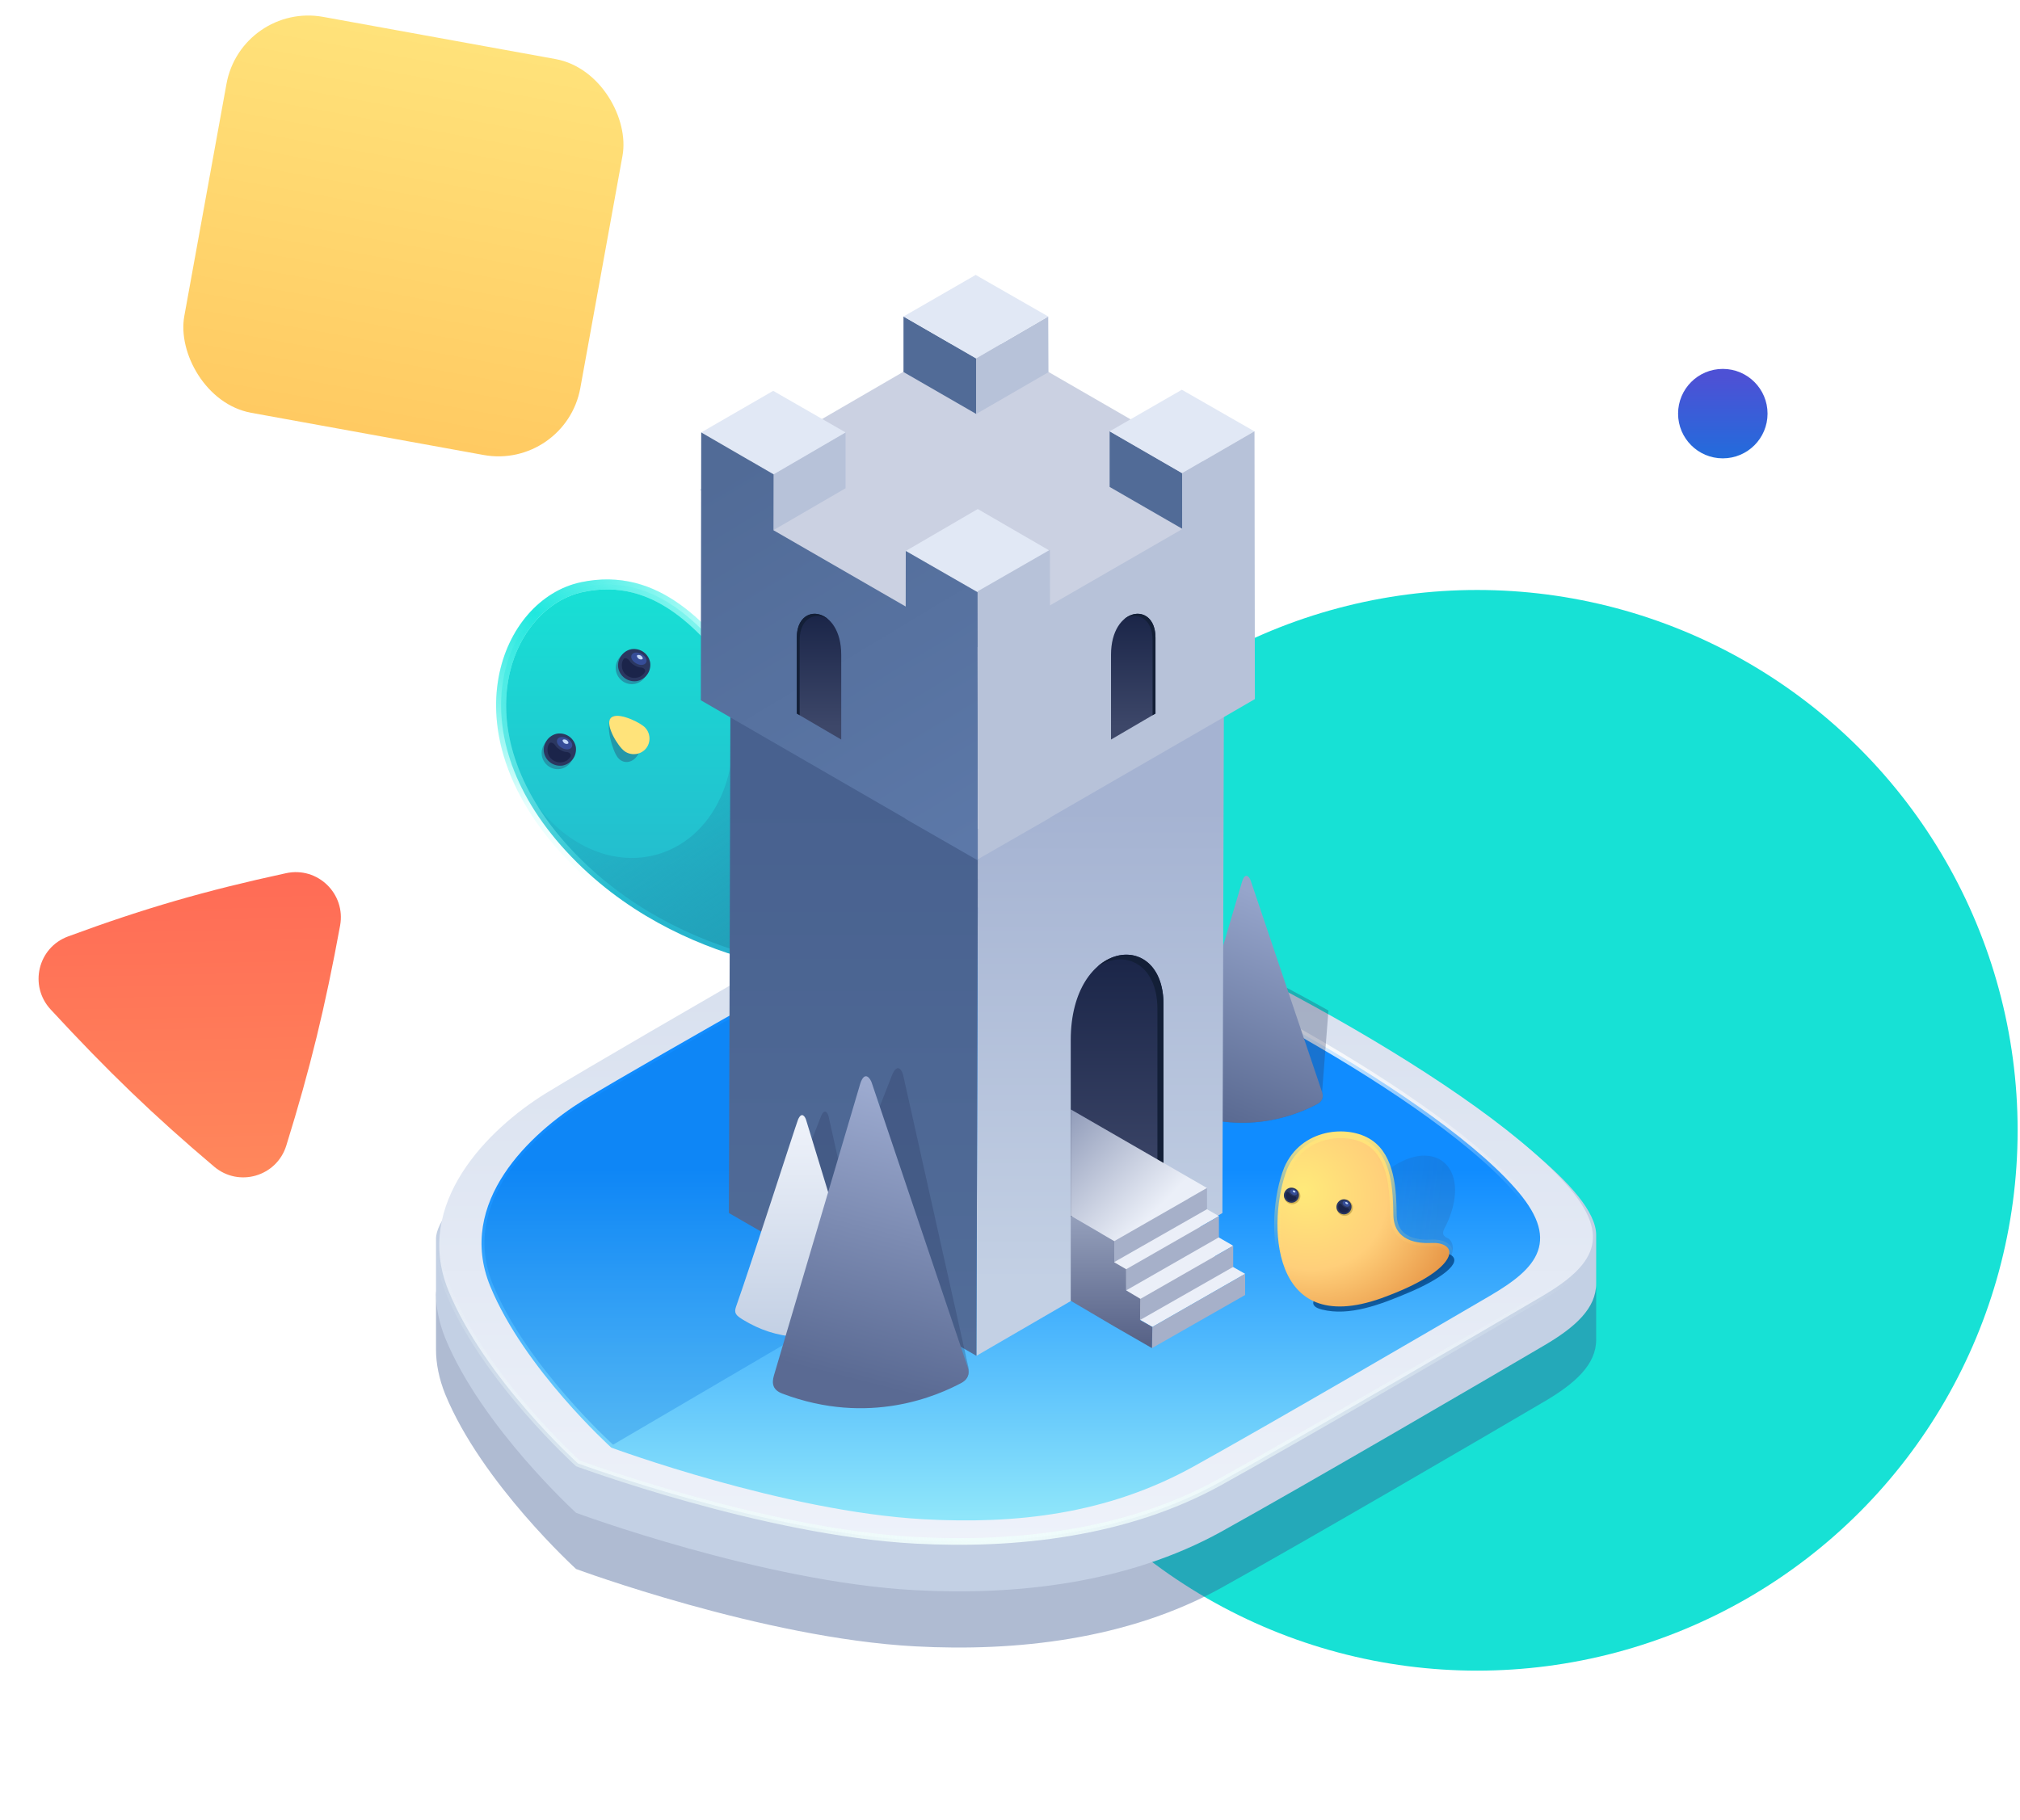 <svg width="607" height="547" viewBox="0 0 607 547" fill="none" xmlns="http://www.w3.org/2000/svg">
<circle cx="443.882" cy="339.731" r="162.404" fill="url(#paint0_linear)"/>
<circle cx="517.696" cy="124.322" r="13.442" fill="url(#paint1_linear)"/>
<path d="M15.219 303.41C8.644 296.293 11.361 284.819 20.451 281.462C43.302 273.025 61.689 267.698 85.981 262.447C95.473 260.396 103.949 268.643 102.199 278.194C97.728 302.597 93.222 321.177 86.028 344.327C83.143 353.61 71.778 356.934 64.355 350.657C46.212 335.316 32.428 322.038 15.219 303.41Z" fill="url(#paint2_linear)"/>
<rect x="72.522" y="0.608" width="120.949" height="120.949" rx="25" transform="rotate(10.292 72.522 0.608)" fill="url(#paint3_linear)"/>
<g style="mix-blend-mode:multiply" filter="url(#filter0_f)">
<path d="M173.117 471.588C173.117 471.588 229.333 492.409 275.022 494.838C305.097 496.457 338.756 492.872 366.98 477.256C391.618 463.607 448.527 430.41 464.027 421.272C473.512 415.72 479.642 410.052 479.642 402.649C479.642 397.907 479.642 395.709 479.642 388.075C479.642 361.124 354.719 296.927 323.951 289.062C293.183 281.196 272.94 284.203 255.474 294.267C238.008 304.33 131.014 368.874 131.014 389.232C131.014 395.362 131.014 399.758 131.014 405.541C131.014 409.936 131.939 414.448 133.79 419.074C144.778 445.794 173.117 471.588 173.117 471.588Z" fill="#395590" fill-opacity="0.4"/>
</g>
<path d="M173.117 454.703C173.117 454.703 229.333 475.523 275.022 477.953C305.097 479.572 338.756 475.986 366.98 460.371C391.618 446.722 448.527 413.525 464.027 404.387C473.512 398.834 479.642 393.167 479.642 385.764C479.642 381.021 479.642 378.824 479.642 371.189C479.642 344.238 354.719 280.042 323.951 272.176C293.183 264.311 272.94 267.318 255.474 277.381C238.008 287.445 131.014 351.988 131.014 372.346C131.014 378.477 131.014 382.872 131.014 388.656C131.014 393.051 131.939 397.562 133.79 402.189C144.778 428.909 173.117 454.703 173.117 454.703Z" fill="#C3D0E4"/>
<path d="M275.076 462.958L275.076 462.958C252.34 461.749 226.946 455.959 207.205 450.457C197.341 447.708 188.903 445.035 182.931 443.049C179.945 442.056 177.576 441.235 175.955 440.663C175.145 440.377 174.521 440.153 174.1 440.001C173.904 439.93 173.752 439.875 173.646 439.836C173.6 439.793 173.542 439.74 173.473 439.677C173.265 439.485 172.957 439.198 172.56 438.824C171.767 438.075 170.619 436.973 169.207 435.567C166.383 432.753 162.504 428.723 158.287 423.858C149.839 414.113 140.091 401.083 134.717 387.817C129.433 374.776 132.386 362.711 138.856 352.509C145.342 342.283 155.331 333.994 163.925 328.665C176.471 320.97 211.168 300.929 236.018 286.575C245.514 281.09 253.573 276.436 258.407 273.618C267.073 268.568 274.685 265.371 283.892 264.379C293.12 263.386 304.033 264.599 319.307 268.518C334.504 272.418 364.891 285.927 395.255 302.678C425.629 319.433 455.77 339.317 470.568 355.893L470.569 355.894C477.951 364.134 479.713 370.274 478.124 375.328C476.499 380.5 471.266 384.962 463.519 389.529C448.019 398.667 391.12 431.858 366.495 445.5C338.5 460.989 305.053 464.572 275.076 462.958Z" fill="url(#paint4_linear)" stroke="url(#paint5_radial)" stroke-width="2"/>
<path d="M184.222 434.229L183.55 434.97L183.693 435.1L183.875 435.167L184.222 434.229ZM184.222 434.229C183.55 434.97 183.55 434.97 183.55 434.97L183.548 434.969L183.544 434.965L183.529 434.951L183.472 434.899C183.421 434.852 183.346 434.784 183.249 434.693C183.054 434.513 182.768 434.246 182.401 433.898C181.667 433.203 180.609 432.184 179.309 430.884C176.71 428.287 173.139 424.568 169.253 420.078C161.493 411.114 152.416 399.016 147.323 386.606C142.133 373.958 145.204 362.388 151.52 352.811C157.817 343.262 167.375 335.623 175.366 330.665L175.371 330.662C185.536 324.429 210.459 310.246 231.264 298.406C242.909 291.779 253.264 285.886 259.019 282.532C267.111 277.816 274.5 274.478 283.446 273.253C292.382 272.029 302.787 272.924 316.911 276.528C331.096 280.147 358.777 292.549 386.277 307.839C413.768 323.125 441.285 341.411 455.056 356.874C461.946 364.581 464.033 370.667 462.12 376.036C461.182 378.669 459.318 381.001 456.841 383.178C454.364 385.356 451.22 387.425 447.644 389.518C433.42 397.845 381.242 428.272 358.673 440.772L358.673 440.772C332.539 455.239 305.147 458.136 277.513 456.627L277.512 456.627C256.525 455.464 233.107 450.091 214.967 445.024C205.889 442.489 198.12 440.026 192.619 438.196C189.869 437.282 187.685 436.525 186.187 435.997C185.439 435.733 184.861 435.526 184.471 435.384C184.276 435.314 184.127 435.26 184.027 435.223L183.914 435.182L183.885 435.171L183.877 435.168L183.875 435.167C183.875 435.167 183.875 435.167 184.222 434.229Z" fill="url(#paint6_linear)" stroke="url(#paint7_radial)" stroke-width="2"/>
<path d="M184.222 434.229L392.196 312.314C362.7 295.31 331.701 281.314 316.548 277.381C288.44 270.21 275.485 273.911 259.407 283.28C243.329 292.65 191.625 321.683 175.778 331.399C159.931 341.231 138.07 361.589 148.133 386.111C158.196 410.633 184.222 434.229 184.222 434.229Z" fill="#0C7ADF" fill-opacity="0.3"/>
<path d="M386.799 296.963C381.676 302.202 375.474 308.403 369.752 314.126C362.945 320.933 356.816 327.062 353.988 330.085C353.399 332.024 353.779 333.405 355.83 334.188C375.302 341.578 390.733 334.569 395.982 331.759C397.34 330.978 397.77 329.751 397.283 328.275C397.545 324.691 397.983 319.128 398.453 313.159C398.698 310.05 398.951 306.83 399.193 303.722C395.061 301.409 390.917 299.151 386.799 296.963Z" fill="#2D3963" fill-opacity="0.3"/>
<path d="M375.858 264.768C376.105 265.556 393.409 316.773 397.284 328.275C397.77 329.751 397.34 330.978 395.982 331.759C390.733 334.569 375.302 341.578 355.83 334.188C353.78 333.405 353.399 332.024 353.988 330.085C357.847 317.132 372.419 267.674 373.261 264.919C374.28 261.752 375.606 263.881 375.858 264.768Z" fill="url(#paint8_linear)"/>
<path d="M223.518 204.037C229.305 211.554 235.392 215.292 240.873 217.124C245.487 218.666 249.613 218.834 252.586 218.849V293.072C252.388 293.063 252.171 293.053 251.936 293.04C250.52 292.965 248.449 292.816 245.852 292.521C240.656 291.93 233.362 290.754 224.994 288.415C208.249 283.735 187.275 274.42 170.171 255.891C153.085 237.381 148.664 218.639 151.272 204.036C153.892 189.371 163.56 178.874 174.818 176.482C186.29 174.043 195.612 177.261 203.504 182.914C211.454 188.608 217.896 196.734 223.518 204.037Z" fill="url(#paint9_linear)" stroke="url(#paint10_linear)" stroke-width="3" stroke-miterlimit="10"/>
<path fill-rule="evenodd" clip-rule="evenodd" d="M198.011 256.656C215.712 251.243 224.683 229.267 218.048 207.569C214.054 194.507 205.315 184.525 195.129 179.828C197.768 180.971 200.261 182.436 202.63 184.133C210.376 189.681 216.695 197.633 222.329 204.952C228.293 212.699 234.626 216.617 240.397 218.546C244.485 219.913 248.208 220.247 251.086 220.326V291.488C249.773 291.403 248.063 291.263 246.021 291.031C240.889 290.447 233.676 289.284 225.398 286.971C208.825 282.339 188.131 273.136 171.273 254.874C167.328 250.599 164.075 246.321 161.441 242.095C170.63 254.44 184.879 260.671 198.011 256.656Z" fill="url(#paint11_linear)"/>
<path d="M223.518 204.037C229.305 211.554 235.392 215.292 240.873 217.124C245.487 218.666 249.613 218.834 252.586 218.849V293.072C252.388 293.063 252.171 293.053 251.936 293.04C250.52 292.965 248.449 292.816 245.852 292.521C240.656 291.93 233.362 290.754 224.994 288.415C208.249 283.735 187.275 274.42 170.171 255.891C153.085 237.381 148.664 218.639 151.272 204.036C153.892 189.371 163.56 178.874 174.818 176.482C186.29 174.043 195.612 177.261 203.504 182.914C211.454 188.608 217.896 196.734 223.518 204.037Z" stroke="url(#paint12_radial)" stroke-width="3" stroke-miterlimit="10"/>
<path opacity="0.35" d="M191.509 219.663C193.129 221.745 193.013 225.099 191.394 227.297C189.774 229.495 187.114 229.61 185.61 227.644C183.991 225.562 181.909 218.044 183.528 215.846C185.032 213.648 189.89 217.697 191.509 219.663Z" fill="#2B3760"/>
<path d="M162.818 227.097C163.232 229.684 165.716 231.547 168.303 231.133C170.89 230.719 172.753 228.235 172.339 225.648C171.925 223.06 169.441 221.198 166.854 221.612C164.267 221.922 162.404 224.406 162.818 227.097Z" fill="#2397AA"/>
<path d="M163.429 226.038C163.882 228.641 166.259 230.452 168.975 230.113C171.578 229.66 173.389 227.283 173.049 224.567C172.597 221.964 170.22 220.153 167.504 220.492C164.9 220.945 163.09 223.435 163.429 226.038Z" fill="#2B3760"/>
<path d="M167.503 222.19C167.051 222.982 167.617 224.114 168.862 224.793C169.993 225.472 171.352 225.359 171.804 224.566C172.257 223.774 171.691 222.642 170.446 221.963C169.201 221.284 167.956 221.397 167.503 222.19Z" fill="#364D98"/>
<path d="M169.087 222.416C168.974 222.642 169.201 223.095 169.653 223.434C170.106 223.661 170.559 223.661 170.785 223.434C170.898 223.095 170.672 222.755 170.219 222.416C169.767 222.189 169.201 222.189 169.087 222.416Z" fill="#C3D8F8"/>
<path d="M170.445 226.038C171.124 226.151 171.803 226.717 171.464 227.396C170.898 228.302 169.992 228.981 168.861 229.094C166.823 229.433 164.786 227.962 164.56 225.925C164.447 225.019 164.56 224.227 165.013 223.548C165.352 222.869 166.371 223.322 166.823 224.001C167.163 224.567 167.842 225.133 168.521 225.472C169.087 225.812 169.766 226.038 170.445 226.038Z" fill="#1B244A"/>
<path d="M185.073 201.531C185.489 204.126 187.98 205.994 190.575 205.579C193.171 205.164 195.039 202.673 194.624 200.077C194.209 197.482 191.717 195.614 189.122 196.029C186.527 196.34 184.658 198.832 185.073 201.531Z" fill="#2397AA"/>
<path d="M185.762 200.648C186.214 203.251 188.591 205.062 191.307 204.722C193.911 204.269 195.721 201.893 195.382 199.176C194.929 196.573 192.552 194.762 189.836 195.102C187.233 195.555 185.422 198.045 185.762 200.648Z" fill="#2B3760"/>
<path d="M189.836 196.799C189.384 197.592 189.95 198.723 191.195 199.402C192.326 200.081 193.685 199.968 194.137 199.176C194.59 198.384 194.024 197.252 192.779 196.573C191.534 195.894 190.289 196.007 189.836 196.799Z" fill="#364D98"/>
<path d="M191.42 197.025C191.307 197.252 191.534 197.704 191.986 198.044C192.439 198.27 192.892 198.27 193.118 198.044C193.231 197.704 193.005 197.365 192.552 197.025C192.1 196.799 191.534 196.799 191.42 197.025Z" fill="#C3D8F8"/>
<path d="M192.778 200.648C193.457 200.761 194.136 201.327 193.796 202.006C193.23 202.911 192.325 203.59 191.193 203.704C189.156 204.043 187.119 202.572 186.892 200.535C186.779 199.629 186.892 198.837 187.345 198.158C187.685 197.479 188.703 197.931 189.156 198.611C189.496 199.176 190.175 199.742 190.854 200.082C191.42 200.421 192.099 200.648 192.778 200.648Z" fill="#1B244A"/>
<path d="M193.244 218.159C195.326 219.663 195.789 222.67 194.285 224.752C192.782 226.834 189.774 227.297 187.692 225.793C185.61 224.289 181.909 218.043 183.413 215.961C184.916 213.763 191.162 216.539 193.244 218.159Z" fill="#FFE37A"/>
<path d="M367.79 206.129L367.327 364.596L293.414 407.51L293.877 249.158L367.79 206.129Z" fill="url(#paint13_linear)"/>
<path d="M366.286 365.522L338.41 381.485L325.339 373.966L353.215 358.004L366.286 365.522Z" fill="#EBEFF8"/>
<path d="M293.876 249.158L293.414 407.51L219.038 364.596L219.501 206.129L293.876 249.158Z" fill="url(#paint14_linear)"/>
<path d="M321.753 312.626C321.753 353.689 321.753 365.834 321.753 365.834L349.629 349.525C349.629 349.525 349.629 324.772 349.629 301.869C349.629 278.966 321.753 282.327 321.753 312.626Z" fill="url(#paint15_linear)"/>
<path fill-rule="evenodd" clip-rule="evenodd" d="M347.8 350.595L349.629 349.525V301.869C349.629 287.054 337.965 283.229 329.727 290.576C337.757 285.252 347.8 289.537 347.8 303.284V350.595Z" fill="#131F37"/>
<path d="M248.994 335.618C249.142 336.354 259.882 384.342 262.284 395.118C262.583 396.5 262.1 397.577 260.844 398.167C256.005 400.262 241.889 405.285 225.473 396.888C223.746 395.999 223.531 394.712 224.214 393.004C228.71 381.582 245.732 337.957 246.707 335.529C247.872 332.744 248.85 334.79 248.994 335.618Z" fill="#2D3963" fill-opacity="0.3"/>
<path d="M242.233 336.628C242.464 337.437 257.039 384.746 259.931 395.388C260.278 396.776 259.815 397.933 258.542 398.395C244.431 403.716 233.326 402.791 223.263 396.66C221.181 395.388 220.487 394.694 221.181 392.727C225.461 380.698 238.879 338.941 239.804 336.512C240.961 333.852 242.002 335.818 242.233 336.628Z" fill="url(#paint16_linear)"/>
<path d="M271.425 323.275C271.643 324.36 287.476 395.107 291.017 410.994C291.458 413.03 290.747 414.618 288.895 415.489C281.761 418.578 260.95 425.983 236.749 413.603C234.202 412.292 233.886 410.395 234.893 407.877C241.521 391.038 266.615 326.723 268.053 323.144C269.771 319.038 271.213 322.055 271.425 323.275Z" fill="#2D3963" fill-opacity="0.3"/>
<path d="M261.985 325.534C262.316 326.593 285.577 395.442 290.786 410.904C291.44 412.888 290.862 414.538 289.036 415.587C281.979 419.365 261.237 428.787 235.061 418.853C232.305 417.8 231.793 415.943 232.585 413.337C237.773 395.925 257.361 329.44 258.493 325.737C259.863 321.48 261.646 324.341 261.985 325.534Z" fill="url(#paint17_linear)"/>
<path d="M362.7 357.077L334.824 373.04L321.753 365.405L321.765 333.452L362.7 357.077Z" fill="url(#paint18_linear)"/>
<path d="M370.566 374.429L342.689 390.391L329.503 382.757L357.379 366.794L370.566 374.429Z" fill="#EBEFF8"/>
<path d="M362.7 357.078V363.44L334.708 379.402L334.824 373.041L362.7 357.078Z" fill="#A6B0C9"/>
<path d="M366.287 365.522V371.884L338.41 387.846V381.485L366.287 365.522Z" fill="#A6B0C9"/>
<path d="M374.152 382.873L346.276 398.835L333.205 391.201L360.966 375.354L374.152 382.873Z" fill="#EBEFF8"/>
<path d="M370.566 374.429V380.79L342.574 396.753L342.69 390.391L370.566 374.429Z" fill="#A6B0C9"/>
<path d="M374.152 382.872V389.234L346.16 405.197L346.276 398.835L374.152 382.872Z" fill="#A6B0C9"/>
<path d="M376.423 147.235L293.164 99.136L210.362 147.235L293.621 195.333L376.423 147.235Z" fill="#CBD1E2"/>
<path d="M271.495 95.125V111.819L293.357 124.427V107.733L271.495 95.125Z" fill="#516B97"/>
<path d="M333.441 129.638L333.441 146.353L355.303 158.961L355.303 142.246L333.441 129.638Z" fill="#516B97"/>
<path d="M254.083 129.968V146.752L232.385 159.36V142.547L254.083 129.968Z" fill="#B7C2D9"/>
<path d="M314.983 95.127L315.054 111.866L293.355 124.422V107.706L314.983 95.127Z" fill="#B7C2D9"/>
<path d="M254.086 129.966L232.34 117.474L210.71 129.966L232.456 142.574L254.086 129.966Z" fill="#E1E8F5"/>
<path d="M314.987 95.125L293.186 82.633L271.502 95.125L293.302 107.733L314.987 95.125Z" fill="#E1E8F5"/>
<path d="M376.933 129.638L355.133 117.146L333.448 129.638L355.249 142.246L376.933 129.638Z" fill="#E1E8F5"/>
<path d="M315.559 165.602L293.929 178.094L272.183 165.602L293.813 152.994L315.559 165.602Z" fill="#E1E8F5"/>
<path fill-rule="evenodd" clip-rule="evenodd" d="M210.71 129.966L210.595 210.472L219.56 215.67V215.683L226.408 219.641L232.341 223.08V223.069L272.067 246.026L272.066 246.107L293.812 258.599L293.812 258.592L293.82 258.597L293.936 194.863L293.904 194.845L293.928 178.093L272.182 165.601L272.158 182.298L232.426 159.373L232.456 142.574L210.71 129.966Z" fill="url(#paint19_linear)"/>
<path fill-rule="evenodd" clip-rule="evenodd" d="M376.969 129.617L377.085 210.123L368.12 215.321V215.334L361.271 219.292L355.339 222.731V222.72L315.613 245.677L315.613 245.758L293.867 258.25L293.867 258.243L293.86 258.248L293.744 194.513L293.776 194.495L293.752 177.744L315.498 165.252L315.522 181.948L355.254 159.023L355.223 142.225L376.969 129.617Z" fill="#B7C2D9"/>
<path d="M333.855 196.786C333.855 216.464 333.855 222.284 333.855 222.284L347.214 214.468C347.214 214.468 347.214 202.606 347.214 191.631C347.214 180.655 333.855 182.266 333.855 196.786Z" fill="url(#paint20_linear)"/>
<path fill-rule="evenodd" clip-rule="evenodd" d="M346.338 214.981L347.215 214.469V191.631C347.215 184.531 341.625 182.698 337.677 186.219C341.525 183.667 346.338 185.721 346.338 192.309V214.981Z" fill="#131F37"/>
<path d="M252.786 196.786C252.786 216.464 252.786 222.284 252.786 222.284L239.427 214.468C239.427 214.468 239.427 202.606 239.427 191.631C239.427 180.655 252.786 182.266 252.786 196.786Z" fill="url(#paint21_linear)"/>
<path fill-rule="evenodd" clip-rule="evenodd" d="M240.304 214.981L239.427 214.469V191.631C239.427 184.531 245.017 182.698 248.965 186.219C245.117 183.667 240.304 185.721 240.304 192.309V214.981Z" fill="#131F37"/>
<path d="M346.275 398.835L342.573 396.753L342.689 390.391L338.409 387.846V381.485L334.824 379.402V373.041L321.753 365.406V390.969L334.708 398.604L346.159 405.197L346.275 398.835Z" fill="url(#paint22_linear)"/>
<g opacity="0.16" filter="url(#filter1_f)">
<path d="M434.963 367.371C444.945 344.629 419.948 335.041 400.962 372.58C396.805 384.5 399.926 397.318 419.718 389.49C439.51 381.661 437.541 373.254 435.001 372.139C432.461 371.025 434.099 369.387 434.963 367.371Z" fill="url(#paint23_linear)"/>
</g>
<g opacity="0.76" filter="url(#filter2_f)">
<path d="M423.634 388.374C414.657 392.2 405.473 395.664 397.275 393.615C389.077 391.566 401.853 385.283 408.476 382.34C415.098 379.397 431.614 374.819 435.809 377.1C440.003 379.382 432.611 384.547 423.634 388.374Z" fill="#003F7E"/>
</g>
<path d="M422.959 372.428C425.295 373.574 428.162 373.697 430.477 373.587C432.352 373.512 433.851 373.985 434.7 374.717C435.113 375.073 435.369 375.484 435.475 375.937C435.581 376.392 435.554 376.964 435.276 377.669C434.708 379.113 433.123 381.011 429.876 383.192C426.652 385.358 421.888 387.737 415.133 390.187C406.46 393.282 400.086 393.256 395.48 391.419C390.892 389.588 387.879 385.887 386.067 381.237C384.249 376.574 383.665 371.011 383.931 365.623C384.196 360.243 385.305 355.113 386.809 351.335C389.163 345.817 393.651 342.735 398.427 341.587C403.241 340.43 408.262 341.258 411.575 343.467C414.856 345.655 416.629 349.23 417.585 353.248C418.54 357.268 418.646 361.59 418.7 365.122L418.7 365.122C418.729 367.005 419.166 368.54 419.936 369.765C420.706 370.992 421.771 371.846 422.959 372.428Z" fill="url(#paint24_radial)" stroke="url(#paint25_linear)" stroke-width="2" stroke-miterlimit="10"/>
<path d="M389.326 359.446C389.616 359.321 389.677 358.813 389.461 358.311C389.246 357.809 388.835 357.503 388.545 357.628C388.254 357.752 388.193 358.261 388.409 358.763C388.625 359.265 389.035 359.57 389.326 359.446Z" fill="#EEF8FA"/>
<path d="M401.65 363.361C401.861 364.684 403.132 365.637 404.455 365.425C405.779 365.214 406.731 363.943 406.52 362.62C406.308 361.296 405.037 360.344 403.714 360.555C402.391 360.714 401.438 361.985 401.65 363.361Z" fill="#C4A547" fill-opacity="0.74"/>
<path d="M401.609 363.074C401.821 364.291 402.932 365.138 404.203 364.979C405.42 364.768 406.267 363.656 406.108 362.386C405.897 361.168 404.785 360.321 403.515 360.48C402.297 360.692 401.45 361.856 401.609 363.074Z" fill="#2B3760"/>
<path d="M403.515 361.274C403.303 361.644 403.568 362.174 404.15 362.491C404.679 362.809 405.315 362.756 405.526 362.386C405.738 362.015 405.473 361.486 404.891 361.168C404.309 360.85 403.727 360.903 403.515 361.274Z" fill="#364D98"/>
<path d="M404.256 361.38C404.203 361.486 404.309 361.697 404.52 361.856C404.732 361.962 404.944 361.962 405.05 361.856C405.103 361.697 404.997 361.538 404.785 361.38C404.573 361.274 404.309 361.274 404.256 361.38Z" fill="#C3D8F8"/>
<path d="M404.891 363.074C405.208 363.127 405.526 363.391 405.367 363.709C405.103 364.132 404.679 364.45 404.15 364.503C403.197 364.662 402.244 363.974 402.138 363.021C402.085 362.597 402.138 362.227 402.35 361.909C402.509 361.592 402.985 361.803 403.197 362.121C403.356 362.386 403.673 362.65 403.991 362.809C404.256 362.968 404.573 363.074 404.891 363.074Z" fill="#1B244A"/>
<path d="M385.861 359.866C386.072 361.189 387.343 362.142 388.666 361.93C389.989 361.718 390.942 360.448 390.731 359.125C390.519 357.801 389.248 356.848 387.925 357.06C386.602 357.219 385.649 358.489 385.861 359.866Z" fill="#C4A547" fill-opacity="0.74"/>
<path d="M385.82 359.579C386.032 360.796 387.143 361.643 388.414 361.484C389.631 361.273 390.478 360.161 390.319 358.891C390.108 357.673 388.996 356.826 387.726 356.985C386.508 357.197 385.661 358.361 385.82 359.579Z" fill="#2B3760"/>
<path d="M387.726 357.779C387.514 358.149 387.779 358.679 388.361 358.996C388.89 359.314 389.526 359.261 389.737 358.89C389.949 358.52 389.684 357.991 389.102 357.673C388.52 357.355 387.937 357.408 387.726 357.779Z" fill="#364D98"/>
<path d="M388.467 357.885C388.414 357.99 388.52 358.202 388.731 358.361C388.943 358.467 389.155 358.467 389.261 358.361C389.314 358.202 389.208 358.043 388.996 357.885C388.784 357.779 388.52 357.779 388.467 357.885Z" fill="#C3D8F8"/>
<path d="M389.102 359.579C389.419 359.632 389.737 359.896 389.578 360.214C389.313 360.637 388.89 360.955 388.361 361.008C387.408 361.167 386.455 360.479 386.349 359.526C386.296 359.102 386.349 358.732 386.561 358.414C386.72 358.097 387.196 358.308 387.408 358.626C387.567 358.891 387.884 359.155 388.202 359.314C388.467 359.473 388.784 359.579 389.102 359.579Z" fill="#1B244A"/>
<defs>
<filter id="filter0_f" x="80.014" y="233.594" width="450.629" height="312.6" filterUnits="userSpaceOnUse" color-interpolation-filters="sRGB">
<feFlood flood-opacity="0" result="BackgroundImageFix"/>
<feBlend mode="normal" in="SourceGraphic" in2="BackgroundImageFix" result="shape"/>
<feGaussianBlur stdDeviation="25.5" result="effect1_foregroundBlur"/>
</filter>
<filter id="filter1_f" x="398.355" y="346.341" width="39.881" height="46.55" filterUnits="userSpaceOnUse" color-interpolation-filters="sRGB">
<feFlood flood-opacity="0" result="BackgroundImageFix"/>
<feBlend mode="normal" in="SourceGraphic" in2="BackgroundImageFix" result="shape"/>
<feGaussianBlur stdDeviation="0.5" result="effect1_foregroundBlur"/>
</filter>
<filter id="filter2_f" x="388.617" y="370.485" width="54.398" height="29.74" filterUnits="userSpaceOnUse" color-interpolation-filters="sRGB">
<feFlood flood-opacity="0" result="BackgroundImageFix"/>
<feBlend mode="normal" in="SourceGraphic" in2="BackgroundImageFix" result="shape"/>
<feGaussianBlur stdDeviation="3" result="effect1_foregroundBlur"/>
</filter>
<linearGradient id="paint0_linear" x1="559.077" y1="207.002" x2="384.897" y2="487.626" gradientUnits="userSpaceOnUse">
<stop stop-color="#17E1D5"/>
<stop offset="1" stop-color="#17E1D5"/>
</linearGradient>
<linearGradient id="paint1_linear" x1="527.23" y1="113.336" x2="527.23" y2="150.358" gradientUnits="userSpaceOnUse">
<stop stop-color="#4D51D5"/>
<stop offset="1" stop-color="#0C7ADF"/>
</linearGradient>
<linearGradient id="paint2_linear" x1="146.529" y1="364.353" x2="144.057" y2="247.003" gradientUnits="userSpaceOnUse">
<stop stop-color="#FF8B5C"/>
<stop offset="1" stop-color="#FF6755"/>
</linearGradient>
<linearGradient id="paint3_linear" x1="132.996" y1="0.608" x2="132.996" y2="121.557" gradientUnits="userSpaceOnUse">
<stop stop-color="#FFE27A"/>
<stop offset="1" stop-color="#FFCA62"/>
</linearGradient>
<linearGradient id="paint4_linear" x1="305.328" y1="263.049" x2="305.328" y2="464.312" gradientUnits="userSpaceOnUse">
<stop offset="0.181" stop-color="#D9E1EF"/>
<stop offset="1" stop-color="#EEF2FA"/>
</linearGradient>
<radialGradient id="paint5_radial" cx="0" cy="0" r="1" gradientUnits="userSpaceOnUse" gradientTransform="translate(293.981 461.954) rotate(-90) scale(111.078 258.592)">
<stop stop-color="#EFFCFB"/>
<stop offset="1" stop-color="#EFFCFB" stop-opacity="0"/>
</radialGradient>
<linearGradient id="paint6_linear" x1="303.744" y1="273.736" x2="303.744" y2="455.984" gradientUnits="userSpaceOnUse">
<stop offset="0.427" stop-color="#108CFF"/>
<stop offset="1" stop-color="#8FE6FA"/>
</linearGradient>
<radialGradient id="paint7_radial" cx="0" cy="0" r="1" gradientUnits="userSpaceOnUse" gradientTransform="translate(382.98 305.164) rotate(88.182) scale(72.862 126.374)">
<stop stop-color="white"/>
<stop offset="1" stop-color="white" stop-opacity="0"/>
</radialGradient>
<linearGradient id="paint8_linear" x1="383.365" y1="270.871" x2="358.705" y2="332.907" gradientUnits="userSpaceOnUse">
<stop stop-color="#96A5CB"/>
<stop offset="1" stop-color="#5A6A92"/>
</linearGradient>
<linearGradient id="paint9_linear" x1="201.583" y1="174.157" x2="201.583" y2="294.617" gradientUnits="userSpaceOnUse">
<stop stop-color="#17E1D5"/>
<stop offset="1" stop-color="#29AFCC"/>
</linearGradient>
<linearGradient id="paint10_linear" x1="171.311" y1="174.278" x2="194.93" y2="265.802" gradientUnits="userSpaceOnUse">
<stop stop-color="#BAFFFA"/>
<stop offset="1" stop-color="#BAFFFA" stop-opacity="0"/>
</linearGradient>
<linearGradient id="paint11_linear" x1="180.18" y1="209.76" x2="226.113" y2="282.204" gradientUnits="userSpaceOnUse">
<stop stop-color="#21A1B9" stop-opacity="0"/>
<stop offset="1" stop-color="#21A1B9"/>
</linearGradient>
<radialGradient id="paint12_radial" cx="0" cy="0" r="1" gradientUnits="userSpaceOnUse" gradientTransform="translate(160.759 184.482) rotate(39.182) scale(63.432 55.295)">
<stop stop-color="#20E7DE"/>
<stop offset="1" stop-color="#20E7DE" stop-opacity="0"/>
</radialGradient>
<linearGradient id="paint13_linear" x1="330.602" y1="243.001" x2="330.602" y2="385.318" gradientUnits="userSpaceOnUse">
<stop stop-color="#A5B3D2"/>
<stop offset="1" stop-color="#C3D0E4"/>
</linearGradient>
<linearGradient id="paint14_linear" x1="256.457" y1="239.075" x2="256.457" y2="407.51" gradientUnits="userSpaceOnUse">
<stop stop-color="#48618F"/>
<stop offset="1" stop-color="#526D99"/>
</linearGradient>
<linearGradient id="paint15_linear" x1="335.691" y1="278.513" x2="335.691" y2="357.424" gradientUnits="userSpaceOnUse">
<stop stop-color="#162144"/>
<stop offset="1" stop-color="#3D4769"/>
</linearGradient>
<linearGradient id="paint16_linear" x1="241.962" y1="337.325" x2="241.962" y2="401.513" gradientUnits="userSpaceOnUse">
<stop stop-color="#EEF2FA"/>
<stop offset="1" stop-color="#C3D0E4"/>
</linearGradient>
<linearGradient id="paint17_linear" x1="271.366" y1="324.893" x2="248.836" y2="412.992" gradientUnits="userSpaceOnUse">
<stop stop-color="#9FADD2"/>
<stop offset="1" stop-color="#5A6A93"/>
</linearGradient>
<linearGradient id="paint18_linear" x1="313.327" y1="335.452" x2="345.077" y2="366.202" gradientUnits="userSpaceOnUse">
<stop stop-color="#8692B2"/>
<stop offset="1" stop-color="#EBEFF8"/>
</linearGradient>
<linearGradient id="paint19_linear" x1="220.553" y1="140.676" x2="289.376" y2="255.017" gradientUnits="userSpaceOnUse">
<stop stop-color="#516B97"/>
<stop offset="1" stop-color="#5C78A8"/>
</linearGradient>
<linearGradient id="paint20_linear" x1="340.535" y1="180.438" x2="340.535" y2="218.254" gradientUnits="userSpaceOnUse">
<stop stop-color="#162144"/>
<stop offset="1" stop-color="#3D4769"/>
</linearGradient>
<linearGradient id="paint21_linear" x1="246.107" y1="180.438" x2="246.107" y2="218.254" gradientUnits="userSpaceOnUse">
<stop stop-color="#162144"/>
<stop offset="1" stop-color="#3D4769"/>
</linearGradient>
<linearGradient id="paint22_linear" x1="334.014" y1="365.406" x2="334.014" y2="405.197" gradientUnits="userSpaceOnUse">
<stop stop-color="#95A0BC"/>
<stop offset="1" stop-color="#556085"/>
</linearGradient>
<linearGradient id="paint23_linear" x1="431.259" y1="374.747" x2="406.466" y2="371.627" gradientUnits="userSpaceOnUse">
<stop stop-color="#2D3963"/>
<stop offset="1" stop-color="#2D3963" stop-opacity="0.57"/>
</linearGradient>
<radialGradient id="paint24_radial" cx="0" cy="0" r="1" gradientUnits="userSpaceOnUse" gradientTransform="translate(391.774 357.65) rotate(31.787) scale(51.791 47.001)">
<stop stop-color="#FFEA7A"/>
<stop offset="0.493" stop-color="#FFCF7A"/>
<stop offset="1" stop-color="#E48E3F"/>
</radialGradient>
<linearGradient id="paint25_linear" x1="417.367" y1="341.32" x2="416.392" y2="376.662" gradientUnits="userSpaceOnUse">
<stop stop-color="#FFE47A"/>
<stop offset="1" stop-color="#FFE47A" stop-opacity="0"/>
</linearGradient>
</defs>
</svg>
